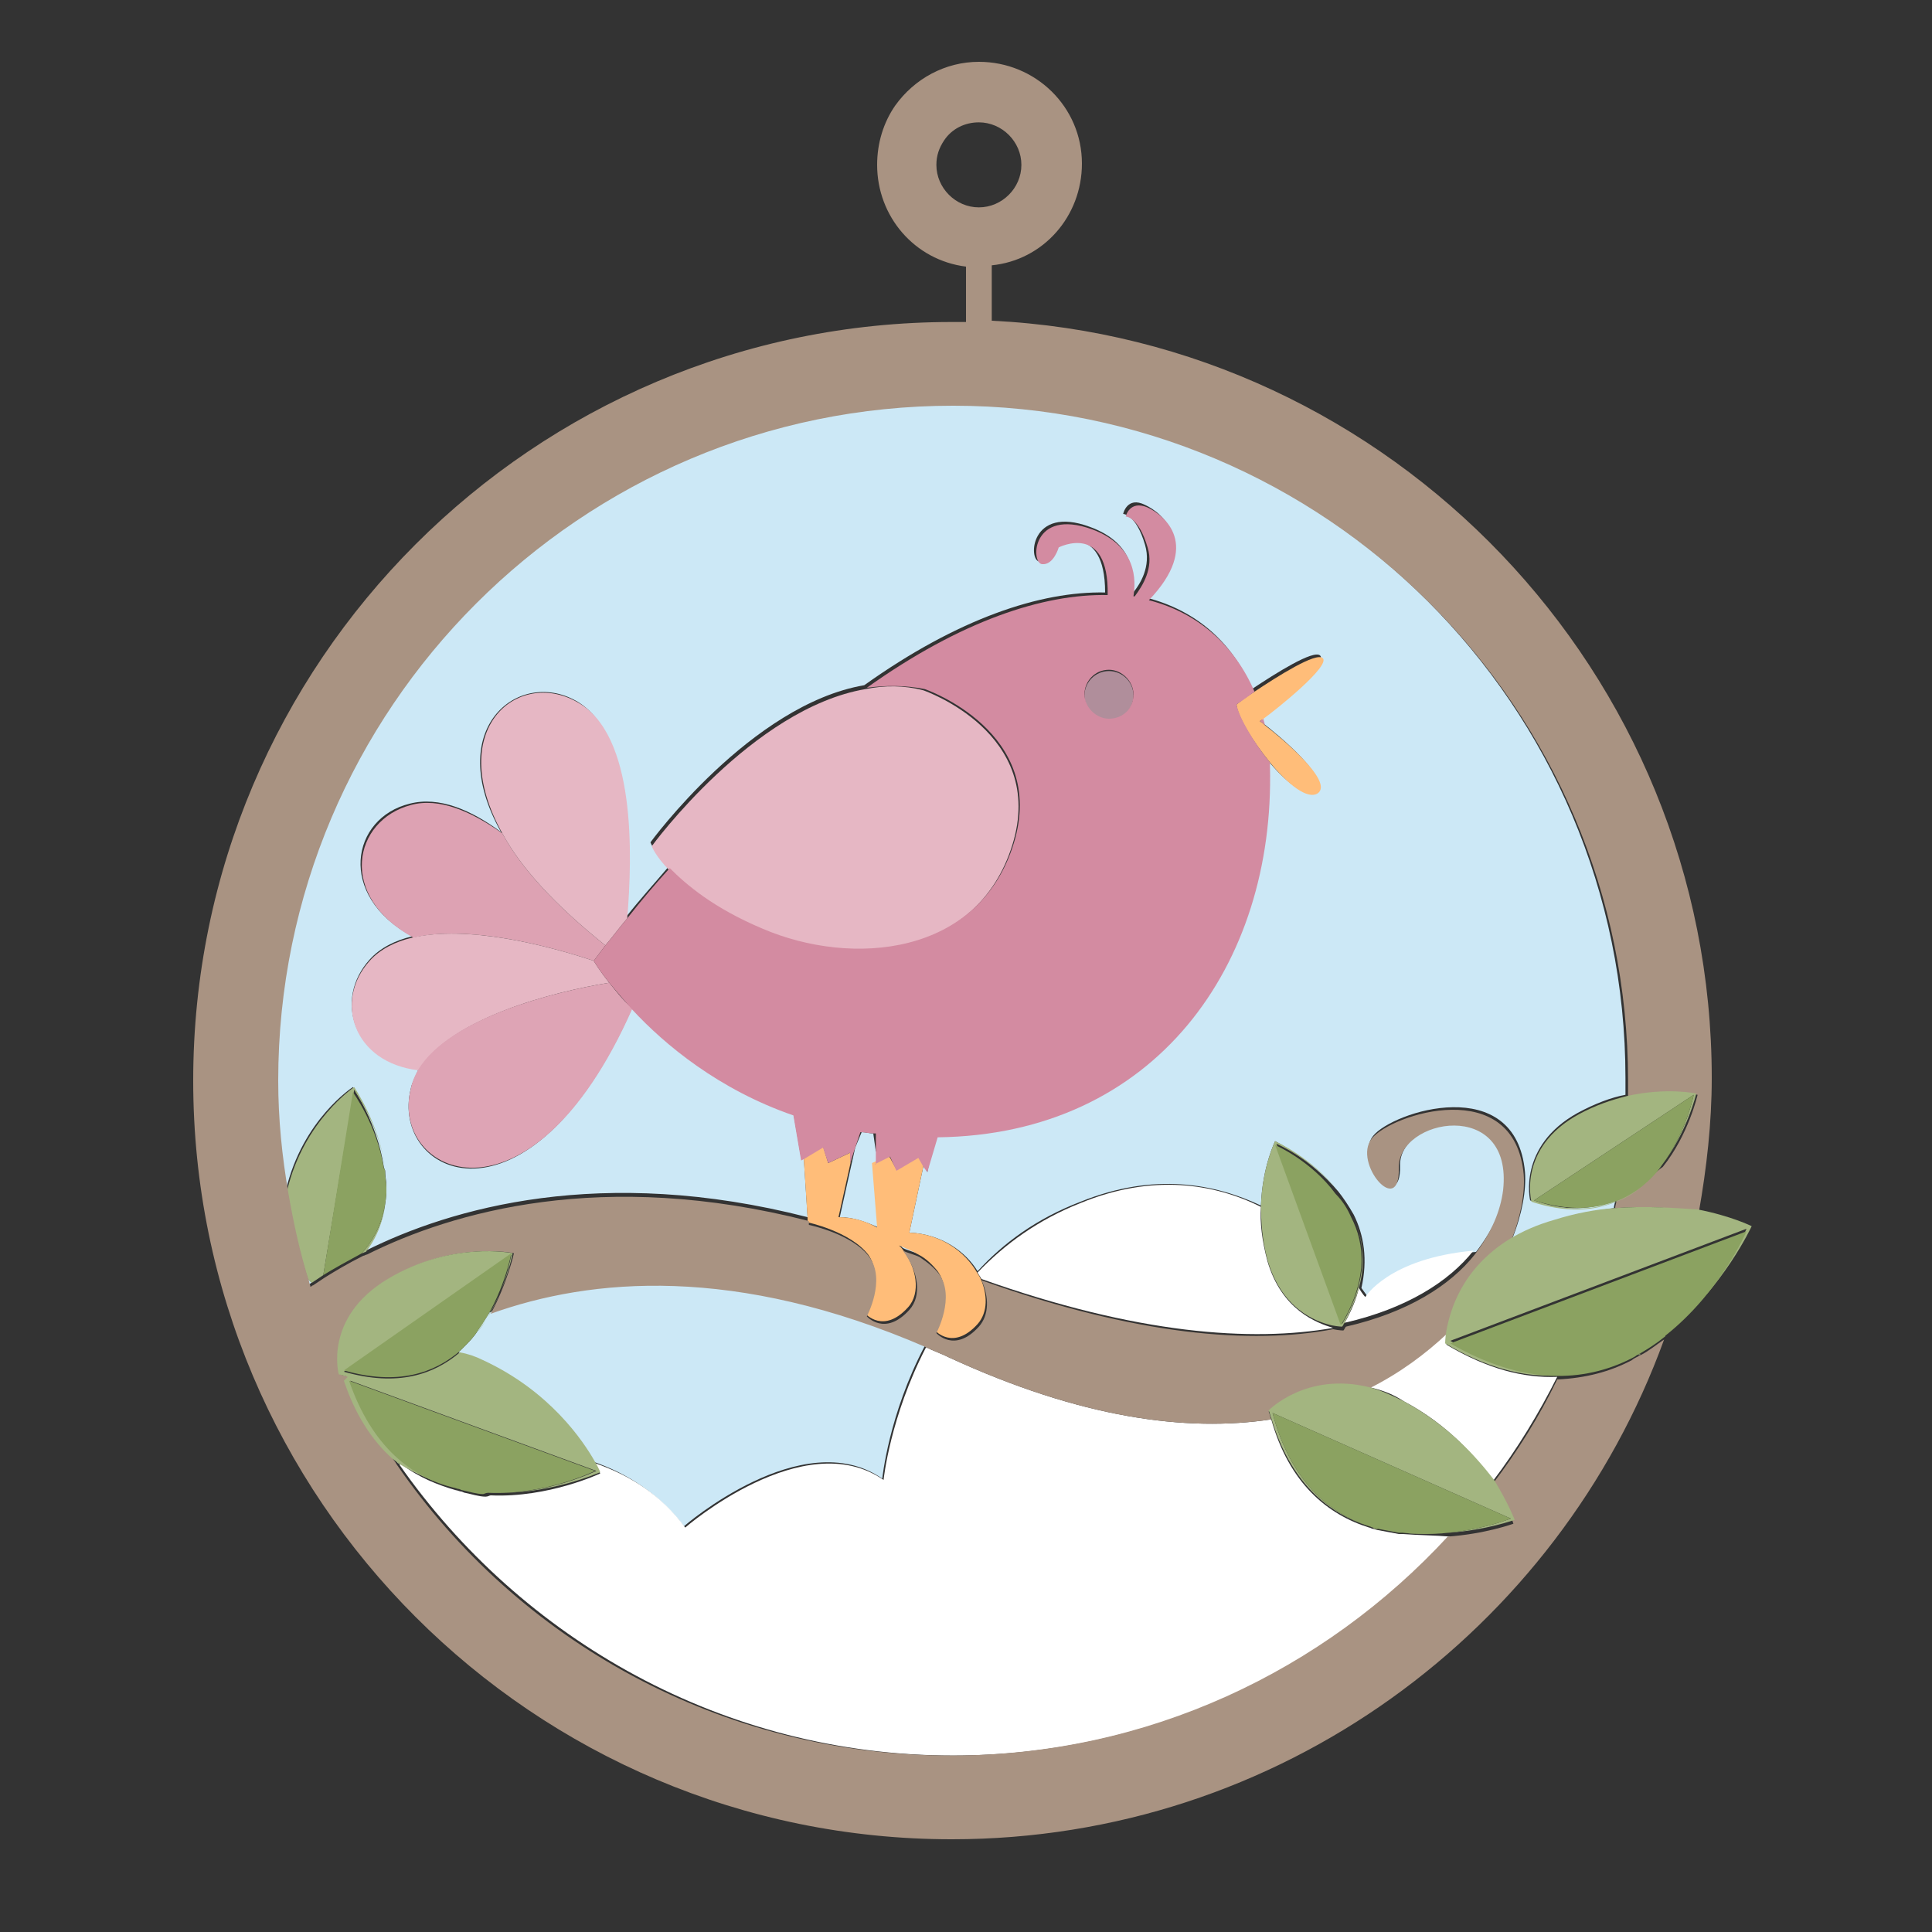 <?xml version="1.0" encoding="utf-8"?>
<!-- Generator: Adobe Illustrator 18.1.0, SVG Export Plug-In . SVG Version: 6.00 Build 0)  -->
<svg version="1.1" id="Layer_1" xmlns="http://www.w3.org/2000/svg" xmlns:xlink="http://www.w3.org/1999/xlink" x="0px" y="0px"
	 viewBox="0 0 150 150" enable-background="new 0 0 150 150" xml:space="preserve">
<rect x="0" y="0" width="150" height="150" fill="#333333" stroke="none"/>
<g>
	<path fill="none" d="M76,16c1.8,0,3.3-1.5,3.3-3.3c0-1.8-1.5-3.3-3.3-3.3c-1.1,0-2.1,0.5-2.7,1.4c-0.4,0.6-0.6,1.2-0.6,1.9
		C72.7,14.5,74.2,16,76,16z"/>
	<path fill="#CCE8F6" d="M36,104.6C36,104.6,36,104.6,36,104.6c-0.2,0.2-0.3,0.3-0.4,0.4c0.6,0.2,1.2,0.4,1.8,0.6
		c5.2,2.4,7.8,6.3,8.7,7.9c2.6,0.9,5.1,2.5,7,5c0,0,9.2-8,15.4-3.7c0,0,0.5-5,3.3-10.3c-14.7-6.4-26-5.4-33.8-2.6
		c-0.3,0.5-0.6,0.9-0.9,1.4C36.8,103.8,36.4,104.2,36,104.6z"/>
	<path fill="#CCE8F6" d="M30.5,113c0.1,0.2,0.3,0.4,0.4,0.6c0.1,0,0.1,0,0.2,0C30.9,113.3,30.7,113.2,30.5,113z"/>
	<path fill="#CCE8F6" d="M68,89.4L67.8,88c-0.3,0-0.6-0.1-0.9-0.1l-0.5,1.2l-1.2,5.4c1.1,0,2.1,0.4,3,0.8l-0.2-5l0.1,0V89.4z"/>
	<path fill="#CCE8F6" d="M125.3,93.8c0-0.2,0.1-0.4,0.1-0.6c-1.7,0.7-3.9,0.9-6.6,0c0,0-1-4.2,3.7-6.8c1.3-0.7,2.6-1.2,3.7-1.4
		c0-0.4,0-0.9,0-1.3c0-28.9-23.5-52.4-52.4-52.4c-28.9,0-52.4,23.5-52.4,52.4c0,3,0.3,6,0.8,8.8c0,0,0-0.1,0-0.1
		c1.3-5.5,5.2-8,5.2-8s1.9,2.8,2.4,6.2c0,0.1,0.1,0.2,0.1,0.3c0,0,0,0,0,0c0,0.4,0.1,0.8,0.1,1.2c0,0.1,0,0.2,0,0.2
		c0,0.1,0,0.2,0,0.3c-0.1,1.5-0.5,3.1-1.6,4.5c6.6-3.3,18.3-6.7,34.3-2.6l-0.3-4.7l-0.2,0.1l-0.6-3.5c-5.8-2.1-10-5.5-12.5-8.2
		C41,96.5,30.2,91.2,31.9,84.5c0.1-0.5,0.4-1,0.6-1.5c-5.1-0.6-6.6-5.4-3.8-8.5c0.8-0.9,2-1.5,3.3-1.8c-5.9-3.2-4.7-9.2-0.2-10.3
		c2.3-0.6,4.8,0.5,7.1,2.2c-4.5-8,1.3-12.7,5.8-10.2c4.5,2.5,4.3,11.9,3.9,16.8c1.1-1.4,2.2-2.6,3.3-3.9c-1.1-1.1-1.4-1.9-1.4-1.9
		s7.8-10.7,16.6-12.2c7.3-5.2,13.7-7.3,18.7-7.2c0-5.6-3.8-3.7-3.8-3.7s-0.4,1.4-1.3,1.3c-0.9-0.1-0.7-4.4,3.9-2.7
		c3.6,1.3,3.5,4,3.2,5.2c0,0,0.1,0,0.1,0c0.6-0.7,1.5-2.1,1-3.8c-0.7-2.4-1.7-2.4-1.7-2.4s0.3-1.4,1.7-0.7c1.3,0.6,4.2,2.9,0.1,7.2
		c3.9,1,6.7,3.5,8.2,7.1c1.8-1.2,4.8-3.1,5.3-2.6c0.6,0.6-3.5,3.8-4.6,4.7c0,0.2,0.1,0.3,0.1,0.5c1.3,1,5.4,4.4,4.1,5.3
		c-0.8,0.5-2.3-0.7-3.7-2.4c0,0.1,0,0.2,0,0.3c0.5,15.4-8.8,28.5-25.8,28.8L72,91l-0.3-0.5l-1.1,5.2c2.5,0.1,4.4,1.5,5.3,3
		c2-2.2,4.6-4.1,8-5.4c5.7-2.3,10.4-1.4,14,0.3c0.1-3,1.1-5,1.1-5s2.8,1.4,4.9,3.9c0.4,0.5,0.8,1.1,1.2,1.8c0.8,1.6,1.1,3.5,0.6,5.7
		c0.3,0.4,0.5,0.7,0.5,0.7s1.8-3,8.4-3.5c1.3-1.7,2.1-3.4,2.2-5c0.8-7.1-8.2-5.5-8.1-1.7c0.1,3.9-3.6-0.4-2.1-2.3
		c1.5-1.9,11.1-5,11.8,2.8c0.1,1.4-0.2,3.2-1,5.2c1-0.6,2.1-1.1,3.5-1.5C122.4,94.2,123.9,94,125.3,93.8z"/>
	<path fill="#CCE8F6" d="M70.1,96.9c0.4,0.2,0.9,0.3,1.3,0.5c-0.5-0.3-1-0.5-1.5-0.7C70,96.8,70,96.8,70.1,96.9z"/>
	<path fill="#CCE8F6" d="M23.9,99.3c0,0.1,0.1,0.3,0.1,0.4c0.1,0,0.1-0.1,0.2-0.1C24.1,99.5,24,99.4,23.9,99.3z"/>
	<path fill="#FFFFFF" d="M98.4,97.9c-0.4-1.5-0.6-3-0.5-4.2c-3.6-1.8-8.4-2.6-14-0.3c-3.3,1.3-5.9,3.2-8,5.4
		c0.1,0.2,0.2,0.3,0.3,0.5c12.1,4.3,21,4.9,27.3,3.8C102.2,102.7,99.5,101.7,98.4,97.9z"/>
	<path fill="#FFFFFF" d="M108.9,119.1c-0.1,0-0.2,0-0.3,0c0,0,0,0,0,0c-0.5-0.1-1.1-0.2-1.6-0.3c-0.1,0-0.3-0.1-0.4-0.1
		c-0.1,0-0.2-0.1-0.3-0.1c-3.2-1-6.2-3.4-7.6-8.4c-6.6,1-14.8-0.1-25-4.8c-0.6-0.3-1.2-0.5-1.8-0.8c-2.8,5.4-3.3,10.3-3.3,10.3
		c-6.2-4.3-15.4,3.7-15.4,3.7c-1.9-2.6-4.4-4.1-7-5c0.3,0.5,0.4,0.8,0.4,0.8s-4,1.9-8.5,1.7c-0.1,0-0.2,0.1-0.4,0.1c0,0,0,0,0,0
		c-0.5,0-1.1-0.2-1.6-0.3c-0.1,0-0.2-0.1-0.3-0.1c-0.1,0-0.3-0.1-0.4-0.1c-1.4-0.4-2.9-1-4.2-2c-0.1,0-0.1,0-0.2,0
		c9.5,13.6,25.2,22.6,43,22.6c15.2,0,29-6.6,38.6-17C111.4,119.2,110.2,119.2,108.9,119.1z"/>
	<path fill="#FFFFFF" d="M112.3,104.4c0,0,0-0.4,0.1-1c-1.7,1.6-3.7,3.1-6.1,4.3c0.9,0.2,1.8,0.5,2.7,1.1c3.4,1.8,5.6,4.3,6.9,6.2
		c1.9-2.5,3.6-5.3,5-8.1C118.3,107,115.5,106.3,112.3,104.4z"/>
	<path fill="#FFFFFF" d="M106,100.7c0,0-0.2-0.2-0.5-0.7c-0.2,0.9-0.6,1.8-1.1,2.7c4.8-1.1,8.1-3.2,10-5.6
		C107.8,97.7,106,100.7,106,100.7z"/>
	<path fill="#A3B580" d="M28.1,97.3c0.1,0,0.2-0.1,0.3-0.1c1.1-1.4,1.5-3,1.6-4.5C29.9,94.2,29.4,95.8,28.1,97.3z"/>
	<path fill="#A3B580" d="M30,90.9C30,90.9,30,90.9,30,90.9C30,90.9,30,90.9,30,90.9z"/>
	<path fill="#A3B580" d="M29.9,90.6c-0.5-3.4-2.4-6.2-2.4-6.2s-3.9,2.6-5.2,8c0,0,0,0.1,0,0.1c0.4,2.3,0.9,4.6,1.6,6.8
		c0.1,0.1,0.2,0.2,0.3,0.3c0.3-0.2,0.6-0.4,0.9-0.6l2.4-14.4C27.5,84.7,29.4,87.3,29.9,90.6z"/>
	<path fill="#A3B580" d="M30,92.1c0,0.1,0,0.2,0,0.2C30,92.3,30,92.2,30,92.1z"/>
	<path fill="#8BA261" d="M30,92.4c0-0.1,0-0.2,0-0.2c0-0.4-0.1-0.8-0.1-1.2c0,0,0,0,0,0c0-0.1,0-0.2-0.1-0.3
		c-0.5-3.3-2.4-5.9-2.4-5.9L25.1,99c0.8-0.5,1.9-1.1,3-1.7c1.3-1.5,1.8-3.1,1.9-4.7C30,92.6,30,92.5,30,92.4z"/>
	<path fill="#FFBD79" d="M67.7,88C67.7,88,67.6,88,67.7,88v1.4V88z"/>
	<path fill="#FFBD79" d="M70.6,95.7l1.1-5.2l-0.4-0.7l-1.7,1L69,89.7l-1.3,0.6l0.4,5c-0.9-0.5-1.9-0.8-3-0.8l1.2-5.4L66,90.3v-0.8
		l-1.7,0.8L63.9,89l-1.5,0.9l0.3,4.7l0,0.3c0,0,3.3,0.7,4.7,2.5c1.3,1.8-0.2,4.6-0.2,4.6s1.4,1.6,3.3-0.5c1-1.1,0.7-3.1-0.5-4.6
		c-0.1-0.1-0.1-0.1-0.2-0.2c0.5,0.2,1,0.4,1.5,0.7c0.6,0.3,1.1,0.8,1.5,1.3c1.3,1.8-0.2,4.6-0.2,4.6s1.4,1.6,3.3-0.5
		c0.8-0.9,0.8-2.3,0.2-3.6c-0.1-0.2-0.2-0.3-0.3-0.5C74.9,97.2,73.1,95.8,70.6,95.7z"/>
	<path fill="#DDA2B3" d="M46.1,74.6c0.3-0.4,0.6-0.8,0.9-1.2c-4-3.2-6.6-6.1-8-8.7c-2.4-1.7-4.9-2.8-7.1-2.2
		c-4.5,1.2-5.7,7.1,0.2,10.3C36.3,71.8,42.5,73.4,46.1,74.6z"/>
	<path fill="#E6B7C4" d="M47.3,76.3c-0.8-1-1.2-1.7-1.2-1.7c0,0,0,0,0,0c-3.6-1.2-9.8-2.8-14.1-1.8c-1.3,0.3-2.5,0.9-3.3,1.8
		c-2.8,3.1-1.3,7.9,3.8,8.5C35,79,43,77,47.3,76.3z"/>
	<path fill="#E6B7C4" d="M47,73.4c0.6-0.7,1.1-1.4,1.7-2.1c0.4-4.9,0.7-14.3-3.9-16.8c-4.6-2.6-10.3,2.1-5.8,10.2
		C40.4,67.3,43,70.2,47,73.4z"/>
	<path fill="#DEA4B5" d="M47.3,76.3C43,77,35,79,32.5,83c-0.3,0.5-0.5,1-0.6,1.5c-1.7,6.6,9.2,11.9,17.2-6.2
		C48.3,77.6,47.8,76.9,47.3,76.3z"/>
	<path fill="#A99382" d="M127.5,92c-0.6,0.5-1.3,0.9-2,1.2c0,0.2-0.1,0.4-0.1,0.6c2.5-0.2,4.8,0,6.5,0.3c0.6-3.4,1-6.9,1-10.4
		c0-31.5-24.9-57.3-55.9-58.8v-4.3c4-0.4,7-3.8,7-7.9c0-4.4-3.6-7.9-8-7.9c-2.6,0-5,1.3-6.5,3.4l3.8,2.7c0.6-0.9,1.6-1.4,2.7-1.4
		c1.8,0,3.3,1.5,3.3,3.3c0,1.8-1.5,3.3-3.3,3.3c-1.8,0-3.3-1.5-3.3-3.3c0-0.7,0.2-1.3,0.6-1.9l-3.8-2.7c-0.9,1.3-1.4,2.9-1.4,4.6
		c0,4,2.9,7.4,6.9,7.9v4.3c0,0-0.7,0-1.1,0c-32.5,0-58.9,26.4-58.9,58.9c0,32.5,26.4,58.9,58.9,58.9c25.4,0,47.1-16.2,55.3-38.8
		c-0.6,0.4-1.2,0.9-1.8,1.2c-0.1,0-0.2,0.1-0.2,0.1c-0.2,0.1-0.4,0.2-0.5,0.3c-1.7,0.9-3.6,1.4-5.8,1.5c-1.4,2.9-3.1,5.6-5,8.1
		c1.2,1.7,1.6,3.1,1.6,3.1s-2.2,0.8-5.1,1c-9.6,10.4-23.3,17-38.6,17c-17.8,0-33.6-8.9-43-22.6c-0.1-0.2-0.3-0.4-0.4-0.6
		c-1.5-1.3-2.7-3.2-3.6-5.9c0,0,0.1-0.1,0.3-0.3c-0.2-0.1-0.5-0.1-0.7-0.2c0,0-1.2-4.5,3.8-7.4c5-3,9.7-2,9.7-2s-0.5,2.3-1.8,4.7
		c7.8-2.8,19-3.8,33.8,2.6c0.6,0.3,1.2,0.5,1.8,0.8c10.2,4.7,18.4,5.8,25,4.8c-0.1-0.2-0.1-0.4-0.2-0.6c0,0,3-3.1,7.8-1.8
		c2.4-1.2,4.4-2.7,6.1-4.3c0.2-1.6,1.2-4.9,4.9-7.1c0.8-2,1.1-3.8,1-5.2c-0.7-7.8-10.3-4.7-11.8-2.8c-1.5,1.9,2.2,6.2,2.1,2.3
		c-0.1-3.9,8.9-5.5,8.1,1.7c-0.2,1.6-0.9,3.3-2.2,5c-1.9,2.4-5.2,4.5-10,5.6c-0.1,0.1-0.1,0.2-0.2,0.3c0,0-0.3,0-0.8-0.1
		c-6.3,1.2-15.3,0.5-27.3-3.8c0.6,1.3,0.6,2.7-0.2,3.6c-1.9,2.1-3.3,0.5-3.3,0.5s1.5-2.8,0.2-4.6c-0.4-0.5-0.9-0.9-1.5-1.3
		c-0.4-0.2-0.9-0.3-1.3-0.5c1.2,1.6,1.5,3.5,0.5,4.6c-1.9,2.1-3.3,0.5-3.3,0.5s1.5-2.8,0.2-4.6c-1.3-1.8-4.7-2.5-4.7-2.5l0-0.3
		c-16-4.1-27.7-0.7-34.3,2.6c-0.1,0-0.2,0.1-0.3,0.1c-1.2,0.6-2.2,1.2-3,1.7c-0.3,0.2-0.6,0.4-0.9,0.6c-0.1,0-0.1,0.1-0.2,0.1
		c0-0.1-0.1-0.3-0.1-0.4c-0.7-2.2-1.2-4.5-1.6-6.8c-0.5-2.9-0.8-5.8-0.8-8.8c0-28.9,23.5-52.4,52.4-52.4c28.9,0,52.4,23.5,52.4,52.4
		c0,0.4,0,0.9,0,1.3c3.1-0.7,5.4-0.2,5.4-0.2s-0.7,3.1-2.7,5.6C128.5,91,128,91.6,127.5,92z"/>
	<path fill="#D38BA1" d="M98.2,56.3c0-0.2-0.1-0.3-0.1-0.5c-0.2,0.1-0.3,0.2-0.3,0.2S98,56.1,98.2,56.3z"/>
	<ellipse fill="#B08E9B" cx="86.1" cy="54" rx="1.9" ry="1.9"/>
	<path fill="#E6B7C4" d="M59.1,72.2c7,3.1,16.8,2.1,19.5-6.6c2.7-8.7-6.9-12-6.9-12c-1.5-0.4-3-0.4-4.5-0.1
		c-8.8,1.5-16.6,12.2-16.6,12.2s0.3,0.8,1.4,1.9C53.2,68.8,55.4,70.5,59.1,72.2z"/>
	<path fill="#FFBD79" d="M98.6,59.2c1.4,1.7,2.9,2.9,3.7,2.4c1.3-0.9-2.8-4.3-4.1-5.3C98,56.1,97.8,56,97.8,56s0.1-0.1,0.3-0.2
		c1.1-0.8,5.2-4.1,4.6-4.7c-0.5-0.5-3.5,1.4-5.3,2.6c-0.8,0.5-1.4,1-1.4,1C96.1,55.7,97.3,57.6,98.6,59.2z"/>
	<path fill="#D38BA1" d="M64.3,90.3l1.7-0.8v0.8l0.4-1.2l0.4-1.2c0.3,0,0.7,0.1,1,0.1c0,0,0.2,0,0.2,0v1.4v1l-0.1,0l1.2-0.6l0.5,1.1
		l1.7-1l0.4,0.7L72,91l0.8-2.7c16.9-0.2,26.2-13.4,25.8-28.8c0-0.1,0-0.2,0-0.3c-1.3-1.6-2.4-3.5-2.6-4.5c0,0,0.6-0.4,1.4-1
		c-1.5-3.5-4.3-6.1-8.2-7.1c4.1-4.3,1.2-6.6-0.1-7.2c-1.4-0.6-1.7,0.7-1.7,0.7s1,0,1.7,2.4c0.5,1.6-0.4,3-1,3.8c0,0-0.1,0-0.1,0
		c0.2-1.2,0.3-3.9-3.2-5.2c-4.7-1.7-4.8,2.6-3.9,2.7c0.9,0.1,1.3-1.3,1.3-1.3s3.9-2,3.8,3.7c-5-0.1-11.4,2-18.7,7.2
		c1.5-0.2,3-0.2,4.5,0.1c0,0,9.6,3.3,6.9,12c-2.7,8.7-12.5,9.6-19.5,6.6c-3.8-1.6-5.9-3.4-7.2-4.7c-1.1,1.2-2.2,2.5-3.3,3.9
		c-0.6,0.7-1.1,1.4-1.7,2.1c-0.3,0.4-0.6,0.8-0.9,1.2c0,0,0,0,0,0c0,0,0.4,0.7,1.2,1.7c0.5,0.6,1.1,1.3,1.8,2.1
		c2.5,2.7,6.7,6.2,12.5,8.2l0.6,3.5l0.2-0.1l1.5-0.9L64.3,90.3z M86.1,52c1,0,1.9,0.9,1.9,1.9c0,1.1-0.8,1.9-1.9,1.9
		c-1,0-1.9-0.9-1.9-1.9C84.2,52.9,85,52,86.1,52z"/>
	<path fill="#A3B580" d="M127.2,105.2c0.1,0,0.2-0.1,0.2-0.1C127.4,105.1,127.3,105.1,127.2,105.2z"/>
	<path fill="#A3B580" d="M125.3,93.8c-1.4,0.1-3,0.4-4.6,0.9c-1.4,0.4-2.5,0.9-3.5,1.5c-3.7,2.3-4.6,5.5-4.9,7.1
		c-0.1,0.6-0.1,1-0.1,1c3.2,1.9,6,2.6,8.6,2.5c2.1,0,4.1-0.6,5.8-1.5c-3.6,1.8-8.2,2.1-14-1.2l23-8.7c0,0-2,4.7-6.1,8
		c4.3-3.4,6.5-8.2,6.5-8.2s-1.6-0.8-4.2-1.3C130.1,93.8,127.9,93.6,125.3,93.8z"/>
	<path fill="#8BA261" d="M135.6,95.6l-23,8.7c5.7,3.3,10.4,3,14,1.2c0.2-0.1,0.4-0.2,0.5-0.3c0.1,0,0.2-0.1,0.2-0.1
		c0.7-0.4,1.3-0.8,1.8-1.2c0.1-0.1,0.2-0.1,0.2-0.2C133.6,100.3,135.6,95.6,135.6,95.6z"/>
	<path fill="#A3B580" d="M107,118.7c-0.1,0-0.3-0.1-0.4-0.1C106.7,118.7,106.8,118.7,107,118.7z"/>
	<path fill="#A3B580" d="M108.6,119.1C108.6,119.1,108.6,119.1,108.6,119.1C108.6,119.1,108.6,119.1,108.6,119.1z"/>
	<path fill="#A3B580" d="M109,108.8c-1-0.5-1.9-0.9-2.7-1.1c-4.9-1.2-7.8,1.8-7.8,1.8c0.1,0.2,0.1,0.4,0.2,0.6
		c1.5,5,4.4,7.4,7.6,8.4c-3.1-1-6.1-3.5-7.5-8.8l18.5,8.2c0,0-4,1.6-8.4,1.1c1.2,0.1,2.5,0.1,3.6,0c2.9-0.2,5.1-1,5.1-1
		s-0.5-1.3-1.6-3.1C114.6,113.1,112.5,110.7,109,108.8z"/>
	<path fill="#8BA261" d="M107,118.7c0.5,0.1,1.1,0.2,1.6,0.3c0,0,0,0,0,0c0.1,0,0.2,0,0.3,0c4.4,0.5,8.4-1.1,8.4-1.1l-18.5-8.2
		c1.4,5.3,4.4,7.8,7.5,8.8c0.1,0,0.2,0.1,0.3,0.1C106.7,118.7,106.8,118.7,107,118.7z"/>
	<path fill="#A3B580" d="M35.3,115.5c-3.2-0.8-6.3-3.1-8.1-8.3l19.1,7c0,0-3.9,1.9-8.2,1.7c4.5,0.2,8.5-1.6,8.5-1.6
		s-0.1-0.3-0.4-0.8c-0.9-1.6-3.5-5.5-8.7-7.9c-0.6-0.3-1.2-0.5-1.8-0.6c-2,1.7-4.8,2.7-9,1.5l13-9.1c0,0-0.5,3.3-2.6,6
		c0.3-0.5,0.7-0.9,0.9-1.4c1.4-2.4,1.8-4.7,1.8-4.7s-4.7-1-9.7,2c-5,3-3.8,7.4-3.8,7.4c0.3,0.1,0.5,0.1,0.7,0.2
		c-0.2,0.2-0.3,0.3-0.3,0.3c0.9,2.7,2.2,4.6,3.6,5.9c0.2,0.2,0.4,0.3,0.6,0.5C32.4,114.5,33.8,115.1,35.3,115.5z"/>
	<path fill="#A3B580" d="M37.6,116C37.6,116,37.6,116,37.6,116C37.6,116,37.6,116,37.6,116z"/>
	<path fill="#A3B580" d="M36,115.6c-0.1,0-0.2,0-0.3-0.1C35.8,115.6,35.9,115.6,36,115.6z"/>
	<path fill="#8BA261" d="M46.2,114.2l-19.1-7c1.8,5.2,4.9,7.5,8.1,8.3c0.1,0,0.3,0.1,0.4,0.1c0.1,0,0.2,0.1,0.3,0.1
		c0.5,0.1,1.1,0.3,1.6,0.3c0,0,0,0,0,0c0.1,0,0.2-0.1,0.4-0.1C42.4,116.1,46.2,114.2,46.2,114.2z"/>
	<path fill="#A3B580" d="M36,104.6C36,104.6,36,104.6,36,104.6C36,104.6,36,104.6,36,104.6z"/>
	<path fill="#8BA261" d="M36,104.6c0.4-0.4,0.8-0.8,1.1-1.3c2-2.7,2.6-6,2.6-6l-13,9.1c4.2,1.2,7,0.2,9-1.5
		C35.7,104.9,35.8,104.8,36,104.6C36,104.6,36,104.6,36,104.6z"/>
	<path fill="#A3B580" d="M105,94.4c1.1,2.2,1.2,5-0.8,8.4l-5.1-14c0,0,2.8,1.2,4.8,3.7c-2-2.6-4.9-3.9-4.9-3.9s-1,2-1.1,5
		c0,1.3,0.1,2.7,0.5,4.2c1.1,3.8,3.7,4.8,5,5.1c0.5,0.1,0.8,0.1,0.8,0.1c0.1-0.1,0.1-0.2,0.2-0.3c0.5-1,0.9-1.9,1.1-2.7
		C106.1,97.9,105.8,96,105,94.4z"/>
	<path fill="#8BA261" d="M99,88.9l5.1,14c2.1-3.5,1.9-6.3,0.8-8.4c-0.3-0.7-0.7-1.3-1.2-1.8C101.8,90.1,99,88.9,99,88.9z"/>
	<path fill="#A3B580" d="M118.9,93.3c2.7,0.9,4.9,0.7,6.6,0c0.8-0.3,1.4-0.7,2-1.2c-1.9,1.5-4.6,2.4-8.4,1.1l12.4-8.2
		c0,0-0.6,3-2.5,5.5c2-2.6,2.7-5.6,2.7-5.6s-2.3-0.5-5.4,0.2c-1.2,0.3-2.4,0.7-3.7,1.4C117.8,89.1,118.9,93.3,118.9,93.3z"/>
	<path fill="#8BA261" d="M119.1,93.2c3.8,1.2,6.5,0.4,8.4-1.1c0.6-0.5,1.1-1,1.5-1.6c1.9-2.5,2.5-5.5,2.5-5.5L119.1,93.2z"/>
</g>
</svg>
